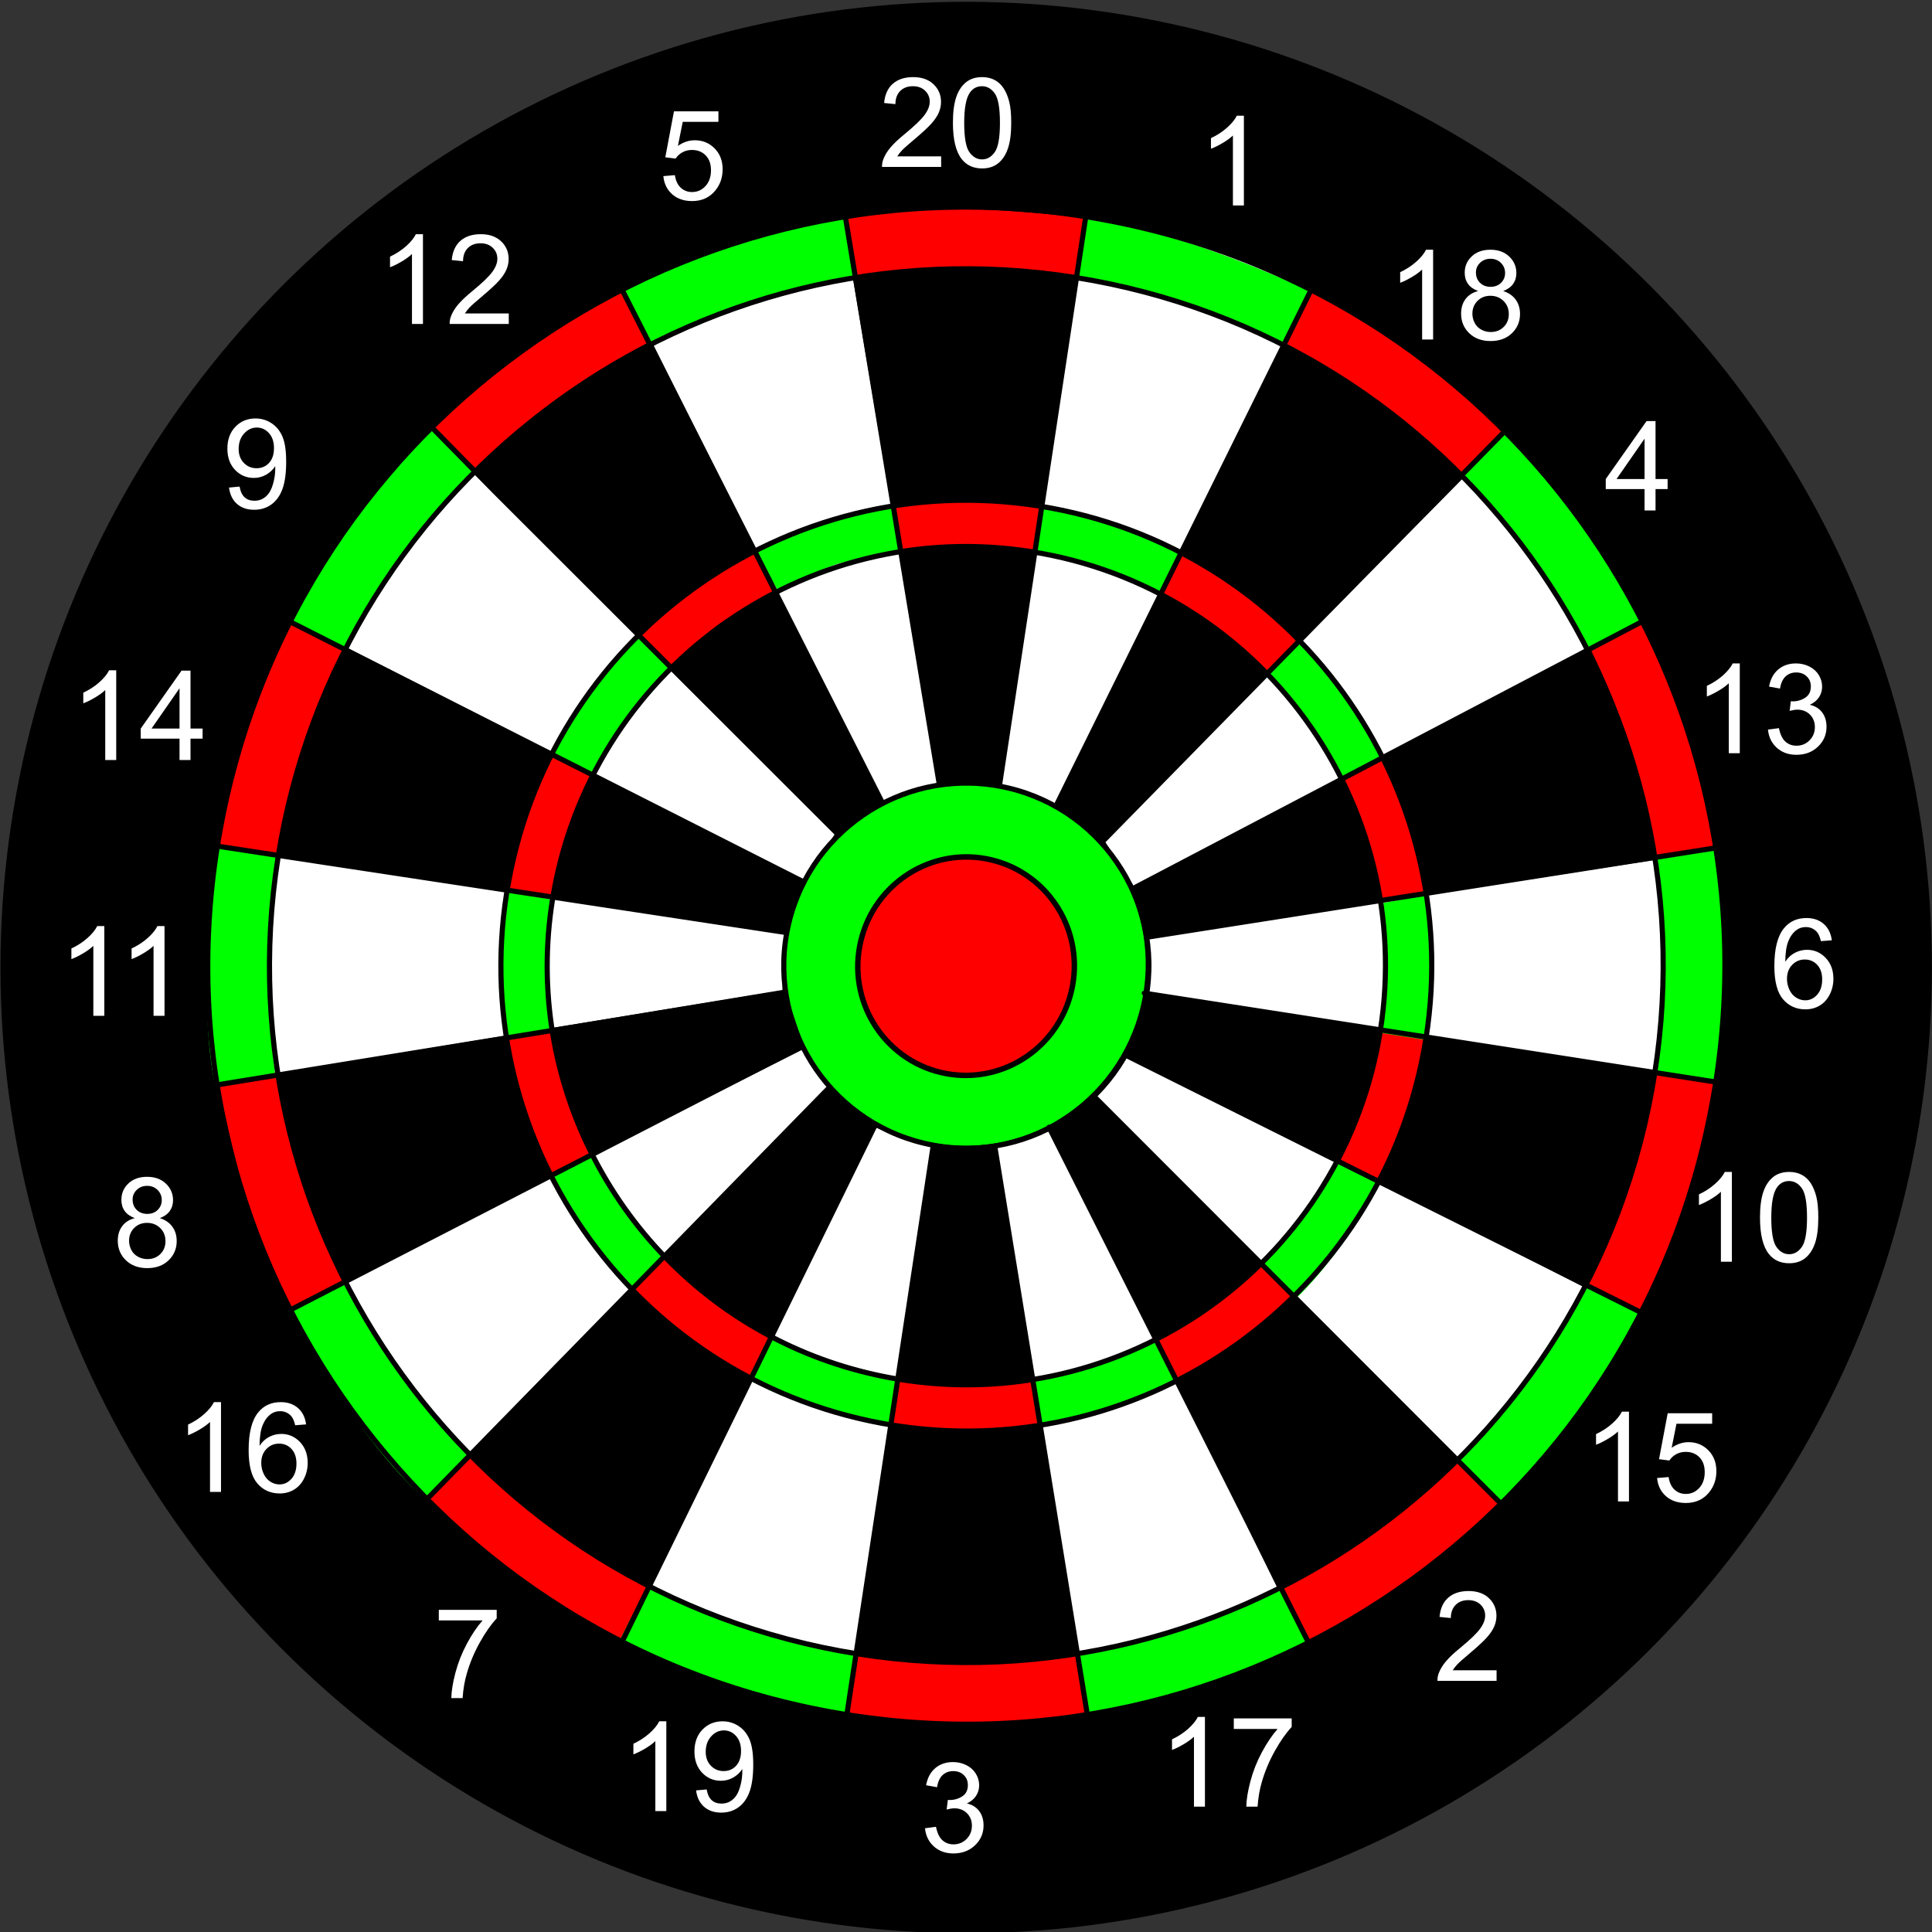<?xml version="1.0" encoding="UTF-8" standalone="no"?>
<!DOCTYPE svg PUBLIC "-//W3C//DTD SVG 1.1//EN" "http://www.w3.org/Graphics/SVG/1.1/DTD/svg11.dtd">
<svg width="100%" height="100%" viewBox="0 0 353 353" version="1.1" xmlns="http://www.w3.org/2000/svg" xmlns:xlink="http://www.w3.org/1999/xlink" xml:space="preserve" xmlns:serif="http://www.serif.com/" style="fill-rule:evenodd;clip-rule:evenodd;stroke-linecap:round;stroke-linejoin:round;stroke-miterlimit:1.5;">
    <rect x="0" y="0" width="353" height="353" fill="#333333" stroke="none"/>
    <g transform="matrix(0.984,0.181,-0.181,0.984,34.827,-28.987)">
        <circle cx="176.504" cy="176.644" r="176.356"/>
    </g>
    <g id="Numbers">
        <g transform="matrix(1.902,0,0,1.902,-119.781,-1.923)">
            <path d="M153.386,16.031L153.386,17.044L147.708,17.044C147.7,16.791 147.741,16.546 147.831,16.312C147.976,15.925 148.207,15.544 148.526,15.169C148.844,14.794 149.304,14.361 149.906,13.869C150.839,13.103 151.47,12.497 151.798,12.049C152.126,11.602 152.29,11.179 152.29,10.781C152.29,10.363 152.141,10.01 151.842,9.723C151.543,9.436 151.154,9.293 150.673,9.293C150.165,9.293 149.759,9.445 149.454,9.75C149.15,10.054 148.995,10.476 148.991,11.015L147.907,10.904C147.982,10.095 148.261,9.479 148.745,9.055C149.23,8.631 149.88,8.419 150.697,8.419C151.521,8.419 152.173,8.648 152.654,9.105C153.134,9.562 153.374,10.128 153.374,10.804C153.374,11.148 153.304,11.486 153.163,11.818C153.023,12.15 152.789,12.5 152.463,12.867C152.137,13.234 151.595,13.738 150.837,14.378C150.204,14.91 149.798,15.27 149.618,15.46C149.439,15.649 149.29,15.839 149.173,16.031L153.386,16.031Z" style="fill:white;fill-rule:nonzero;"/>
            <path d="M154.517,12.808C154.517,11.793 154.621,10.975 154.83,10.356C155.039,9.737 155.35,9.259 155.762,8.923C156.174,8.587 156.693,8.419 157.318,8.419C157.779,8.419 158.183,8.512 158.531,8.698C158.878,8.883 159.165,9.151 159.392,9.501C159.618,9.85 159.796,10.276 159.925,10.778C160.054,11.28 160.118,11.957 160.118,12.808C160.118,13.816 160.015,14.629 159.808,15.249C159.601,15.868 159.291,16.346 158.879,16.684C158.467,17.022 157.947,17.191 157.318,17.191C156.49,17.191 155.839,16.894 155.366,16.3C154.8,15.585 154.517,14.421 154.517,12.808ZM155.601,12.808C155.601,14.218 155.766,15.157 156.096,15.624C156.426,16.09 156.833,16.324 157.318,16.324C157.802,16.324 158.209,16.089 158.539,15.621C158.869,15.152 159.034,14.214 159.034,12.808C159.034,11.394 158.869,10.455 158.539,9.99C158.209,9.525 157.798,9.293 157.306,9.293C156.822,9.293 156.435,9.498 156.146,9.908C155.782,10.431 155.601,11.398 155.601,12.808Z" style="fill:white;fill-rule:nonzero;"/>
        </g>
        <g transform="matrix(1.902,5.55112e-17,-5.55112e-17,1.902,-167.008,298.49)">
            <path d="M151.816,17.044L150.761,17.044L150.761,10.324C150.507,10.566 150.174,10.808 149.762,11.05C149.35,11.293 148.98,11.474 148.652,11.595L148.652,10.576C149.241,10.298 149.757,9.962 150.198,9.568C150.64,9.173 150.952,8.791 151.136,8.419L151.816,8.419L151.816,17.044Z" style="fill:white;fill-rule:nonzero;"/>
            <path d="M154.675,15.058L155.689,14.964C155.775,15.441 155.939,15.787 156.181,16.002C156.423,16.216 156.734,16.324 157.113,16.324C157.437,16.324 157.721,16.25 157.965,16.101C158.209,15.953 158.409,15.754 158.566,15.506C158.722,15.258 158.853,14.923 158.958,14.502C159.064,14.08 159.116,13.65 159.116,13.212C159.116,13.166 159.115,13.095 159.111,13.002C158.9,13.337 158.612,13.61 158.246,13.819C157.881,14.028 157.486,14.132 157.06,14.132C156.349,14.132 155.747,13.875 155.255,13.359C154.763,12.843 154.517,12.164 154.517,11.32C154.517,10.449 154.774,9.748 155.287,9.216C155.801,8.685 156.445,8.419 157.218,8.419C157.777,8.419 158.287,8.57 158.75,8.871C159.213,9.171 159.565,9.6 159.805,10.157C160.045,10.713 160.165,11.519 160.165,12.574C160.165,13.671 160.046,14.545 159.808,15.196C159.57,15.846 159.215,16.341 158.744,16.681C158.274,17.021 157.722,17.191 157.089,17.191C156.417,17.191 155.868,17.004 155.443,16.631C155.017,16.258 154.761,15.734 154.675,15.058ZM158.993,11.267C158.993,10.662 158.832,10.181 158.51,9.826C158.188,9.47 157.8,9.293 157.347,9.293C156.878,9.293 156.47,9.484 156.122,9.867C155.775,10.25 155.601,10.746 155.601,11.355C155.601,11.902 155.766,12.346 156.096,12.688C156.426,13.03 156.833,13.201 157.318,13.201C157.806,13.201 158.207,13.03 158.522,12.688C158.836,12.346 158.993,11.873 158.993,11.267Z" style="fill:white;fill-rule:nonzero;"/>
        </g>
        <g transform="matrix(1.902,5.55112e-17,-5.55112e-17,1.902,-26.907,29.616)">
            <path d="M151.816,17.044L150.761,17.044L150.761,10.324C150.507,10.566 150.174,10.808 149.762,11.05C149.35,11.293 148.98,11.474 148.652,11.595L148.652,10.576C149.241,10.298 149.757,9.962 150.198,9.568C150.64,9.173 150.952,8.791 151.136,8.419L151.816,8.419L151.816,17.044Z" style="fill:white;fill-rule:nonzero;"/>
            <path d="M156.14,12.386C155.702,12.226 155.378,11.998 155.167,11.701C154.956,11.404 154.851,11.048 154.851,10.634C154.851,10.009 155.075,9.484 155.525,9.058C155.974,8.632 156.572,8.419 157.318,8.419C158.068,8.419 158.671,8.637 159.128,9.073C159.585,9.508 159.814,10.039 159.814,10.664C159.814,11.062 159.709,11.409 159.5,11.704C159.291,11.999 158.974,12.226 158.548,12.386C159.075,12.558 159.477,12.835 159.752,13.218C160.028,13.601 160.165,14.058 160.165,14.589C160.165,15.324 159.906,15.941 159.386,16.441C158.866,16.941 158.183,17.191 157.335,17.191C156.488,17.191 155.804,16.94 155.284,16.438C154.765,15.936 154.505,15.31 154.505,14.56C154.505,14.002 154.647,13.534 154.93,13.157C155.213,12.78 155.616,12.523 156.14,12.386ZM155.929,10.599C155.929,11.005 156.06,11.337 156.322,11.595C156.583,11.853 156.923,11.982 157.341,11.982C157.747,11.982 158.08,11.854 158.34,11.598C158.6,11.342 158.73,11.029 158.73,10.658C158.73,10.271 158.596,9.946 158.328,9.682C158.061,9.418 157.728,9.287 157.329,9.287C156.927,9.287 156.593,9.416 156.327,9.673C156.062,9.931 155.929,10.24 155.929,10.599ZM155.589,14.566C155.589,14.867 155.66,15.158 155.803,15.439C155.946,15.72 156.157,15.938 156.439,16.092C156.72,16.247 157.023,16.324 157.347,16.324C157.851,16.324 158.267,16.162 158.595,15.837C158.923,15.513 159.087,15.101 159.087,14.601C159.087,14.093 158.918,13.673 158.58,13.341C158.242,13.009 157.82,12.843 157.312,12.843C156.816,12.843 156.405,13.007 156.078,13.335C155.752,13.664 155.589,14.074 155.589,14.566Z" style="fill:white;fill-rule:nonzero;"/>
        </g>
        <g transform="matrix(1.902,0,0,1.902,-68.596,297.683)">
            <path d="M151.816,17.044L150.761,17.044L150.761,10.324C150.507,10.566 150.174,10.808 149.762,11.05C149.35,11.293 148.98,11.474 148.652,11.595L148.652,10.576C149.241,10.298 149.757,9.962 150.198,9.568C150.64,9.173 150.952,8.791 151.136,8.419L151.816,8.419L151.816,17.044Z" style="fill:white;fill-rule:nonzero;"/>
            <path d="M154.587,9.58L154.587,8.566L160.148,8.566L160.148,9.386C159.601,9.968 159.059,10.742 158.522,11.707C157.985,12.671 157.57,13.664 157.277,14.683C157.066,15.402 156.931,16.189 156.872,17.044L155.788,17.044C155.8,16.369 155.933,15.552 156.187,14.595C156.441,13.638 156.805,12.715 157.28,11.827C157.754,10.938 158.259,10.189 158.794,9.58L154.587,9.58Z" style="fill:white;fill-rule:nonzero;"/>
        </g>
        <g transform="matrix(1.902,5.55112e-17,-5.55112e-17,1.902,-248.374,240.174)">
            <path d="M151.816,17.044L150.761,17.044L150.761,10.324C150.507,10.566 150.174,10.808 149.762,11.05C149.35,11.293 148.98,11.474 148.652,11.595L148.652,10.576C149.241,10.298 149.757,9.962 150.198,9.568C150.64,9.173 150.952,8.791 151.136,8.419L151.816,8.419L151.816,17.044Z" style="fill:white;fill-rule:nonzero;"/>
            <path d="M159.99,10.558L158.941,10.64C158.847,10.226 158.714,9.925 158.542,9.738C158.257,9.437 157.906,9.287 157.488,9.287C157.152,9.287 156.857,9.38 156.603,9.568C156.271,9.81 156.009,10.164 155.818,10.628C155.626,11.093 155.527,11.755 155.519,12.615C155.773,12.228 156.083,11.941 156.45,11.753C156.818,11.566 157.202,11.472 157.605,11.472C158.308,11.472 158.907,11.731 159.401,12.249C159.895,12.766 160.142,13.435 160.142,14.255C160.142,14.794 160.026,15.295 159.793,15.758C159.561,16.221 159.241,16.576 158.835,16.822C158.429,17.068 157.968,17.191 157.452,17.191C156.573,17.191 155.857,16.868 155.302,16.221C154.747,15.575 154.47,14.509 154.47,13.025C154.47,11.365 154.777,10.158 155.39,9.404C155.925,8.748 156.646,8.419 157.552,8.419C158.228,8.419 158.782,8.609 159.213,8.988C159.645,9.367 159.904,9.89 159.99,10.558ZM155.683,14.261C155.683,14.625 155.76,14.972 155.914,15.304C156.069,15.636 156.284,15.889 156.562,16.063C156.839,16.237 157.13,16.324 157.435,16.324C157.88,16.324 158.263,16.144 158.583,15.785C158.904,15.425 159.064,14.937 159.064,14.32C159.064,13.726 158.906,13.258 158.589,12.917C158.273,12.575 157.874,12.404 157.394,12.404C156.917,12.404 156.513,12.575 156.181,12.917C155.849,13.258 155.683,13.707 155.683,14.261Z" style="fill:white;fill-rule:nonzero;"/>
        </g>
        <g transform="matrix(1.902,5.55112e-17,-5.55112e-17,1.902,8.879,241.915)">
            <path d="M151.816,17.044L150.761,17.044L150.761,10.324C150.507,10.566 150.174,10.808 149.762,11.05C149.35,11.293 148.98,11.474 148.652,11.595L148.652,10.576C149.241,10.298 149.757,9.962 150.198,9.568C150.64,9.173 150.952,8.791 151.136,8.419L151.816,8.419L151.816,17.044Z" style="fill:white;fill-rule:nonzero;"/>
            <path d="M154.517,14.794L155.624,14.701C155.706,15.24 155.897,15.645 156.196,15.917C156.494,16.188 156.855,16.324 157.277,16.324C157.784,16.324 158.214,16.132 158.566,15.75C158.917,15.367 159.093,14.859 159.093,14.226C159.093,13.625 158.924,13.15 158.586,12.802C158.248,12.455 157.806,12.281 157.259,12.281C156.919,12.281 156.613,12.358 156.339,12.512C156.066,12.667 155.851,12.867 155.695,13.113L154.704,12.984L155.536,8.572L159.808,8.572L159.808,9.58L156.38,9.58L155.917,11.888C156.433,11.529 156.974,11.349 157.54,11.349C158.29,11.349 158.923,11.609 159.439,12.128C159.954,12.648 160.212,13.316 160.212,14.132C160.212,14.91 159.986,15.582 159.532,16.148C158.982,16.843 158.23,17.191 157.277,17.191C156.495,17.191 155.858,16.972 155.364,16.535C154.869,16.097 154.587,15.517 154.517,14.794Z" style="fill:white;fill-rule:nonzero;"/>
        </g>
        <g transform="matrix(1.902,0,0,1.902,-267.519,106.45)">
            <path d="M151.816,17.044L150.761,17.044L150.761,10.324C150.507,10.566 150.174,10.808 149.762,11.05C149.35,11.293 148.98,11.474 148.652,11.595L148.652,10.576C149.241,10.298 149.757,9.962 150.198,9.568C150.64,9.173 150.952,8.791 151.136,8.419L151.816,8.419L151.816,17.044Z" style="fill:white;fill-rule:nonzero;"/>
            <path d="M157.898,17.044L157.898,14.988L154.171,14.988L154.171,14.021L158.091,8.455L158.952,8.455L158.952,14.021L160.113,14.021L160.113,14.988L158.952,14.988L158.952,17.044L157.898,17.044ZM157.898,14.021L157.898,10.148L155.208,14.021L157.898,14.021Z" style="fill:white;fill-rule:nonzero;"/>
        </g>
        <g transform="matrix(1.902,5.55112e-17,-5.55112e-17,1.902,29.126,105.203)">
            <path d="M151.816,17.044L150.761,17.044L150.761,10.324C150.507,10.566 150.174,10.808 149.762,11.05C149.35,11.293 148.98,11.474 148.652,11.595L148.652,10.576C149.241,10.298 149.757,9.962 150.198,9.568C150.64,9.173 150.952,8.791 151.136,8.419L151.816,8.419L151.816,17.044Z" style="fill:white;fill-rule:nonzero;"/>
            <path d="M154.523,14.777L155.577,14.636C155.698,15.234 155.905,15.665 156.196,15.928C156.487,16.192 156.841,16.324 157.259,16.324C157.755,16.324 158.174,16.152 158.516,15.808C158.858,15.464 159.029,15.039 159.029,14.531C159.029,14.046 158.87,13.647 158.554,13.333C158.238,13.018 157.835,12.861 157.347,12.861C157.148,12.861 156.9,12.9 156.603,12.978L156.72,12.052C156.79,12.06 156.847,12.064 156.89,12.064C157.339,12.064 157.743,11.947 158.103,11.712C158.462,11.478 158.642,11.117 158.642,10.628C158.642,10.242 158.511,9.921 158.249,9.668C157.988,9.414 157.65,9.287 157.236,9.287C156.825,9.287 156.484,9.416 156.21,9.673C155.937,9.931 155.761,10.318 155.683,10.834L154.628,10.646C154.757,9.939 155.05,9.391 155.507,9.002C155.964,8.614 156.532,8.419 157.212,8.419C157.681,8.419 158.113,8.52 158.507,8.721C158.902,8.922 159.203,9.197 159.412,9.544C159.621,9.892 159.726,10.261 159.726,10.652C159.726,11.023 159.626,11.361 159.427,11.666C159.228,11.97 158.933,12.212 158.542,12.392C159.05,12.509 159.445,12.752 159.726,13.122C160.007,13.491 160.148,13.953 160.148,14.507C160.148,15.257 159.874,15.893 159.327,16.415C158.781,16.936 158.089,17.197 157.253,17.197C156.499,17.197 155.873,16.972 155.375,16.523C154.877,16.074 154.593,15.492 154.523,14.777Z" style="fill:white;fill-rule:nonzero;"/>
        </g>
        <g transform="matrix(1.902,-5.55112e-17,5.55112e-17,1.902,-211.475,26.776)">
            <path d="M151.816,17.044L150.761,17.044L150.761,10.324C150.507,10.566 150.174,10.808 149.762,11.05C149.35,11.293 148.98,11.474 148.652,11.595L148.652,10.576C149.241,10.298 149.757,9.962 150.198,9.568C150.64,9.173 150.952,8.791 151.136,8.419L151.816,8.419L151.816,17.044Z" style="fill:white;fill-rule:nonzero;"/>
            <path d="M160.06,16.031L160.06,17.044L154.382,17.044C154.374,16.791 154.415,16.546 154.505,16.312C154.65,15.925 154.881,15.544 155.199,15.169C155.518,14.794 155.978,14.361 156.579,13.869C157.513,13.103 158.144,12.497 158.472,12.049C158.8,11.602 158.964,11.179 158.964,10.781C158.964,10.363 158.815,10.01 158.516,9.723C158.217,9.436 157.827,9.293 157.347,9.293C156.839,9.293 156.433,9.445 156.128,9.75C155.823,10.054 155.669,10.476 155.665,11.015L154.581,10.904C154.656,10.095 154.935,9.479 155.419,9.055C155.904,8.631 156.554,8.419 157.37,8.419C158.195,8.419 158.847,8.648 159.327,9.105C159.808,9.562 160.048,10.128 160.048,10.804C160.048,11.148 159.978,11.486 159.837,11.818C159.697,12.15 159.463,12.5 159.137,12.867C158.811,13.234 158.269,13.738 157.511,14.378C156.878,14.91 156.472,15.27 156.292,15.46C156.113,15.649 155.964,15.839 155.847,16.031L160.06,16.031Z" style="fill:white;fill-rule:nonzero;"/>
        </g>
        <g transform="matrix(1.902,5.55112e-17,-5.55112e-17,1.902,-269.693,153.187)">
            <path d="M151.816,17.044L150.761,17.044L150.761,10.324C150.507,10.566 150.174,10.808 149.762,11.05C149.35,11.293 148.98,11.474 148.652,11.595L148.652,10.576C149.241,10.298 149.757,9.962 150.198,9.568C150.64,9.173 150.952,8.791 151.136,8.419L151.816,8.419L151.816,17.044Z" style="fill:white;fill-rule:nonzero;"/>
            <path d="M157.599,17.044L156.544,17.044L156.544,10.324C156.29,10.566 155.957,10.808 155.545,11.05C155.133,11.293 154.763,11.474 154.435,11.595L154.435,10.576C155.025,10.298 155.54,9.962 155.982,9.568C156.423,9.173 156.736,8.791 156.919,8.419L157.599,8.419L157.599,17.044Z" style="fill:white;fill-rule:nonzero;"/>
        </g>
        <g transform="matrix(1.902,5.55112e-17,-5.55112e-17,1.902,27.682,198.113)">
            <path d="M151.816,17.044L150.761,17.044L150.761,10.324C150.507,10.566 150.174,10.808 149.762,11.05C149.35,11.293 148.98,11.474 148.652,11.595L148.652,10.576C149.241,10.298 149.757,9.962 150.198,9.568C150.64,9.173 150.952,8.791 151.136,8.419L151.816,8.419L151.816,17.044Z" style="fill:white;fill-rule:nonzero;"/>
            <path d="M154.517,12.808C154.517,11.793 154.621,10.975 154.83,10.356C155.039,9.737 155.35,9.259 155.762,8.923C156.174,8.587 156.693,8.419 157.318,8.419C157.779,8.419 158.183,8.512 158.531,8.698C158.878,8.883 159.165,9.151 159.392,9.501C159.618,9.85 159.796,10.276 159.925,10.778C160.054,11.28 160.118,11.957 160.118,12.808C160.118,13.816 160.015,14.629 159.808,15.249C159.601,15.868 159.291,16.346 158.879,16.684C158.467,17.022 157.947,17.191 157.318,17.191C156.49,17.191 155.839,16.894 155.366,16.3C154.8,15.585 154.517,14.421 154.517,12.808ZM155.601,12.808C155.601,14.218 155.766,15.157 156.096,15.624C156.426,16.09 156.833,16.324 157.318,16.324C157.802,16.324 158.209,16.089 158.539,15.621C158.869,15.152 159.034,14.214 159.034,12.808C159.034,11.394 158.869,10.455 158.539,9.99C158.209,9.525 157.798,9.293 157.306,9.293C156.822,9.293 156.435,9.498 156.146,9.908C155.782,10.431 155.601,11.398 155.601,12.808Z" style="fill:white;fill-rule:nonzero;"/>
        </g>
        <g transform="matrix(1.902,5.55112e-17,-5.55112e-17,1.902,-239.653,60.444)">
            <path d="M148.001,15.058L149.015,14.964C149.101,15.441 149.265,15.787 149.507,16.002C149.749,16.216 150.06,16.324 150.439,16.324C150.763,16.324 151.047,16.25 151.291,16.101C151.535,15.953 151.736,15.754 151.892,15.506C152.048,15.258 152.179,14.923 152.284,14.502C152.39,14.08 152.443,13.65 152.443,13.212C152.443,13.166 152.441,13.095 152.437,13.002C152.226,13.337 151.938,13.61 151.573,13.819C151.207,14.028 150.812,14.132 150.386,14.132C149.675,14.132 149.073,13.875 148.581,13.359C148.089,12.843 147.843,12.164 147.843,11.32C147.843,10.449 148.1,9.748 148.614,9.216C149.127,8.685 149.771,8.419 150.544,8.419C151.103,8.419 151.614,8.57 152.076,8.871C152.539,9.171 152.891,9.6 153.131,10.157C153.371,10.713 153.491,11.519 153.491,12.574C153.491,13.671 153.372,14.545 153.134,15.196C152.896,15.846 152.541,16.341 152.071,16.681C151.6,17.021 151.048,17.191 150.415,17.191C149.743,17.191 149.195,17.004 148.769,16.631C148.343,16.258 148.087,15.734 148.001,15.058ZM152.32,11.267C152.32,10.662 152.158,10.181 151.836,9.826C151.514,9.47 151.126,9.293 150.673,9.293C150.204,9.293 149.796,9.484 149.448,9.867C149.101,10.25 148.927,10.746 148.927,11.355C148.927,11.902 149.092,12.346 149.422,12.688C149.752,13.03 150.159,13.201 150.644,13.201C151.132,13.201 151.533,13.03 151.848,12.688C152.162,12.346 152.32,11.873 152.32,11.267Z" style="fill:white;fill-rule:nonzero;"/>
        </g>
        <g transform="matrix(1.902,5.55112e-17,-5.55112e-17,1.902,-259.655,199.005)">
            <path d="M149.466,12.386C149.029,12.226 148.704,11.998 148.493,11.701C148.282,11.404 148.177,11.048 148.177,10.634C148.177,10.009 148.402,9.484 148.851,9.058C149.3,8.632 149.898,8.419 150.644,8.419C151.394,8.419 151.997,8.637 152.454,9.073C152.911,9.508 153.14,10.039 153.14,10.664C153.14,11.062 153.035,11.409 152.826,11.704C152.617,11.999 152.3,12.226 151.874,12.386C152.402,12.558 152.803,12.835 153.078,13.218C153.354,13.601 153.491,14.058 153.491,14.589C153.491,15.324 153.232,15.941 152.712,16.441C152.193,16.941 151.509,17.191 150.661,17.191C149.814,17.191 149.13,16.94 148.611,16.438C148.091,15.936 147.831,15.31 147.831,14.56C147.831,14.002 147.973,13.534 148.256,13.157C148.539,12.78 148.943,12.523 149.466,12.386ZM149.255,10.599C149.255,11.005 149.386,11.337 149.648,11.595C149.909,11.853 150.249,11.982 150.667,11.982C151.073,11.982 151.407,11.854 151.666,11.598C151.926,11.342 152.056,11.029 152.056,10.658C152.056,10.271 151.922,9.946 151.655,9.682C151.387,9.418 151.054,9.287 150.656,9.287C150.253,9.287 149.919,9.416 149.654,9.673C149.388,9.931 149.255,10.24 149.255,10.599ZM148.915,14.566C148.915,14.867 148.987,15.158 149.129,15.439C149.272,15.72 149.484,15.938 149.765,16.092C150.046,16.247 150.349,16.324 150.673,16.324C151.177,16.324 151.593,16.162 151.921,15.837C152.249,15.513 152.413,15.101 152.413,14.601C152.413,14.093 152.244,13.673 151.907,13.341C151.569,13.009 151.146,12.843 150.638,12.843C150.142,12.843 149.731,13.007 149.405,13.335C149.078,13.664 148.915,14.074 148.915,14.566Z" style="fill:white;fill-rule:nonzero;"/>
        </g>
        <g transform="matrix(1.902,5.55112e-17,-5.55112e-17,1.902,-201.155,277.844)">
            <path d="M147.913,9.58L147.913,8.566L153.474,8.566L153.474,9.386C152.927,9.968 152.385,10.742 151.848,11.707C151.311,12.671 150.896,13.664 150.603,14.683C150.392,15.402 150.257,16.189 150.198,17.044L149.115,17.044C149.126,16.369 149.259,15.552 149.513,14.595C149.767,13.638 150.131,12.715 150.606,11.827C151.08,10.938 151.585,10.189 152.12,9.58L147.913,9.58Z" style="fill:white;fill-rule:nonzero;"/>
        </g>
        <g transform="matrix(1.902,5.55112e-17,-5.55112e-17,1.902,43.089,151.722)">
            <path d="M153.316,10.558L152.267,10.64C152.173,10.226 152.04,9.925 151.868,9.738C151.583,9.437 151.232,9.287 150.814,9.287C150.478,9.287 150.183,9.38 149.929,9.568C149.597,9.81 149.335,10.164 149.144,10.628C148.952,11.093 148.853,11.755 148.845,12.615C149.099,12.228 149.409,11.941 149.777,11.753C150.144,11.566 150.529,11.472 150.931,11.472C151.634,11.472 152.233,11.731 152.727,12.249C153.221,12.766 153.468,13.435 153.468,14.255C153.468,14.794 153.352,15.295 153.119,15.758C152.887,16.221 152.568,16.576 152.161,16.822C151.755,17.068 151.294,17.191 150.779,17.191C149.9,17.191 149.183,16.868 148.628,16.221C148.073,15.575 147.796,14.509 147.796,13.025C147.796,11.365 148.103,10.158 148.716,9.404C149.251,8.748 149.972,8.419 150.878,8.419C151.554,8.419 152.108,8.609 152.539,8.988C152.971,9.367 153.23,9.89 153.316,10.558ZM149.009,14.261C149.009,14.625 149.086,14.972 149.24,15.304C149.395,15.636 149.611,15.889 149.888,16.063C150.165,16.237 150.456,16.324 150.761,16.324C151.206,16.324 151.589,16.144 151.909,15.785C152.23,15.425 152.39,14.937 152.39,14.32C152.39,13.726 152.232,13.258 151.915,12.917C151.599,12.575 151.2,12.404 150.72,12.404C150.243,12.404 149.839,12.575 149.507,12.917C149.175,13.258 149.009,13.707 149.009,14.261Z" style="fill:white;fill-rule:nonzero;"/>
        </g>
        <g transform="matrix(1.902,5.55112e-17,-5.55112e-17,1.902,-159.996,4.041)">
            <path d="M147.843,14.794L148.95,14.701C149.032,15.24 149.223,15.645 149.522,15.917C149.821,16.188 150.181,16.324 150.603,16.324C151.111,16.324 151.54,16.132 151.892,15.75C152.243,15.367 152.419,14.859 152.419,14.226C152.419,13.625 152.25,13.15 151.912,12.802C151.574,12.455 151.132,12.281 150.585,12.281C150.245,12.281 149.939,12.358 149.665,12.512C149.392,12.667 149.177,12.867 149.021,13.113L148.031,12.984L148.863,8.572L153.134,8.572L153.134,9.58L149.706,9.58L149.243,11.888C149.759,11.529 150.3,11.349 150.866,11.349C151.616,11.349 152.249,11.609 152.765,12.128C153.281,12.648 153.538,13.316 153.538,14.132C153.538,14.91 153.312,15.582 152.859,16.148C152.308,16.843 151.556,17.191 150.603,17.191C149.822,17.191 149.184,16.972 148.69,16.535C148.196,16.097 147.913,15.517 147.843,14.794Z" style="fill:white;fill-rule:nonzero;"/>
        </g>
        <g transform="matrix(1.902,0,0,1.902,12.852,60.853)">
            <path d="M151.224,17.044L151.224,14.988L147.497,14.988L147.497,14.021L151.417,8.455L152.279,8.455L152.279,14.021L153.439,14.021L153.439,14.988L152.279,14.988L152.279,17.044L151.224,17.044ZM151.224,14.021L151.224,10.148L148.534,14.021L151.224,14.021Z" style="fill:white;fill-rule:nonzero;"/>
        </g>
        <g transform="matrix(1.902,5.55112e-17,-5.55112e-17,1.902,-112.2,305.939)">
            <path d="M147.849,14.777L148.904,14.636C149.025,15.234 149.231,15.665 149.522,15.928C149.813,16.192 150.167,16.324 150.585,16.324C151.081,16.324 151.5,16.152 151.842,15.808C152.184,15.464 152.355,15.039 152.355,14.531C152.355,14.046 152.197,13.647 151.88,13.333C151.564,13.018 151.161,12.861 150.673,12.861C150.474,12.861 150.226,12.9 149.929,12.978L150.046,12.052C150.116,12.06 150.173,12.064 150.216,12.064C150.665,12.064 151.07,11.947 151.429,11.712C151.788,11.478 151.968,11.117 151.968,10.628C151.968,10.242 151.837,9.921 151.575,9.668C151.314,9.414 150.976,9.287 150.562,9.287C150.152,9.287 149.81,9.416 149.536,9.673C149.263,9.931 149.087,10.318 149.009,10.834L147.954,10.646C148.083,9.939 148.376,9.391 148.833,9.002C149.29,8.614 149.859,8.419 150.538,8.419C151.007,8.419 151.439,8.52 151.833,8.721C152.228,8.922 152.53,9.197 152.739,9.544C152.948,9.892 153.052,10.261 153.052,10.652C153.052,11.023 152.952,11.361 152.753,11.666C152.554,11.97 152.259,12.212 151.868,12.392C152.376,12.509 152.771,12.752 153.052,13.122C153.333,13.491 153.474,13.953 153.474,14.507C153.474,15.257 153.2,15.893 152.654,16.415C152.107,16.936 151.415,17.197 150.579,17.197C149.825,17.197 149.199,16.972 148.701,16.523C148.203,16.074 147.919,15.492 147.849,14.777Z" style="fill:white;fill-rule:nonzero;"/>
        </g>
        <g transform="matrix(1.902,5.55112e-17,-5.55112e-17,1.902,-18.298,274.688)">
            <path d="M153.386,16.031L153.386,17.044L147.708,17.044C147.7,16.791 147.741,16.546 147.831,16.312C147.976,15.925 148.207,15.544 148.526,15.169C148.844,14.794 149.304,14.361 149.906,13.869C150.839,13.103 151.47,12.497 151.798,12.049C152.126,11.602 152.29,11.179 152.29,10.781C152.29,10.363 152.141,10.01 151.842,9.723C151.543,9.436 151.154,9.293 150.673,9.293C150.165,9.293 149.759,9.445 149.454,9.75C149.15,10.054 148.995,10.476 148.991,11.015L147.907,10.904C147.982,10.095 148.261,9.479 148.745,9.055C149.23,8.631 149.88,8.419 150.697,8.419C151.521,8.419 152.173,8.648 152.654,9.105C153.134,9.562 153.374,10.128 153.374,10.804C153.374,11.148 153.304,11.486 153.163,11.818C153.023,12.15 152.789,12.5 152.463,12.867C152.137,13.234 151.595,13.738 150.837,14.378C150.204,14.91 149.798,15.27 149.618,15.46C149.439,15.649 149.29,15.839 149.173,16.031L153.386,16.031Z" style="fill:white;fill-rule:nonzero;"/>
        </g>
        <g transform="matrix(1.902,5.55112e-17,-5.55112e-17,1.902,-61.479,5.127)">
            <path d="M151.816,17.044L150.761,17.044L150.761,10.324C150.507,10.566 150.174,10.808 149.762,11.05C149.35,11.293 148.98,11.474 148.652,11.595L148.652,10.576C149.241,10.298 149.757,9.962 150.198,9.568C150.64,9.173 150.952,8.791 151.136,8.419L151.816,8.419L151.816,17.044Z" style="fill:white;fill-rule:nonzero;"/>
        </g>
    </g>
    <g id="Board" transform="matrix(0.924,0.17,-0.17,0.924,43.479,-16.654)">
        <g transform="matrix(0.972,0,0,0.936,3.989,10.722)">
            <g id="_25" serif:id="25">
                <ellipse id="OuterBull" cx="177.307" cy="176.91" rx="36.016" ry="37.685" style="fill:rgb(0,255,0);"/>
            </g>
        </g>
        <g transform="matrix(0.428,-2.77316e-17,2.79828e-17,0.432,100.763,101.825)">
            <g id="_50" serif:id="50">
                <circle id="InnerBull" cx="176.889" cy="173.102" r="49.185" style="fill:rgb(255,0,0);stroke:black;stroke-width:2.47px;"/>
            </g>
        </g>
        <g id="White-Lines" serif:id="White Lines" transform="matrix(1,0,0,1,0.054,-0.129)">
            <g id="_19" serif:id="19" transform="matrix(-0.79,-0.612,0.612,-0.79,207.978,424.556)">
                <path d="M123.358,39.422C109.76,45 95.43,53.136 83.762,61.931L154.654,148.507L165.213,142.615L123.358,39.422Z" style="fill:white;"/>
            </g>
            <g id="_17" serif:id="17" transform="matrix(-1,-0.009,0.009,-1,351.996,354.523)">
                <path d="M127.035,37.725C113.436,43.303 99.029,50.347 87.361,59.143L154.538,148.06L164.726,142.992L127.035,37.725Z" style="fill:white;"/>
            </g>
            <g id="_16" serif:id="16" transform="matrix(-0.266,-0.964,0.964,-0.266,53.434,394.1)">
                <path d="M121.691,39.788C108.093,45.366 94.839,54.113 83.171,62.909L155.85,148.031L163.722,142.846L121.691,39.788Z" style="fill:white;"/>
            </g>
            <g id="_15" serif:id="15" transform="matrix(-0.825,0.565,-0.565,-0.825,422.709,219.729)">
                <path d="M126.376,36.538C112.778,42.116 98.936,51.019 87.268,59.815L157.004,146.071L166.52,140.91L126.376,36.538Z" style="fill:white;"/>
            </g>
            <g id="_11" serif:id="11" transform="matrix(0.33,-0.944,0.944,0.33,-48.626,284.765)">
                <path d="M124.66,38.555C111.062,44.133 95.8,52.543 84.132,61.338L154.538,148.06L164.726,142.992L124.66,38.555Z" style="fill:white;"/>
            </g>
            <g id="_9" serif:id="9" transform="matrix(0.809,-0.588,0.588,0.809,-70.585,137.023)">
                <path d="M127.725,39.054C114.127,44.632 99.117,51.336 87.449,60.132L155.361,148.859L164.726,142.992L127.725,39.054Z" style="fill:white;"/>
            </g>
            <g id="_6" serif:id="6" transform="matrix(-0.314,0.95,-0.95,-0.314,399.559,62.528)">
                <path d="M128.256,37.321C114.658,42.899 100.267,50.855 88.599,59.651L156.642,147.704L166.954,142.087L128.256,37.321Z" style="fill:white;"/>
            </g>
            <path id="_5" serif:id="5" d="M127.035,37.725C113.436,43.303 99.029,50.347 87.361,59.143L154.538,148.06L164.726,142.992L127.035,37.725Z" style="fill:white;"/>
            <g id="_4" serif:id="4" transform="matrix(0.321,0.947,-0.947,0.321,289.144,-45.923)">
                <path d="M127.238,38.399C113.64,43.977 99.029,50.347 87.361,59.143L154.538,148.06L163.954,143.766L127.238,38.399Z" style="fill:white;"/>
            </g>
            <g id="_1" serif:id="1" transform="matrix(0.823,0.568,-0.568,0.823,133.943,-68.929)">
                <path d="M128.836,37.36C115.238,42.938 99.823,49.799 88.155,58.594L154.17,148.314L164.939,143.725L128.836,37.36Z" style="fill:white;"/>
            </g>
        </g>
        <g id="Black-Lines" serif:id="Black Lines">
            <g id="_20" serif:id="20" transform="matrix(0.959,0.283,-0.283,0.959,61.353,-43.388)">
                <path d="M127.13,38.032C113.532,43.61 97.042,50.43 85.374,59.225L151.688,149.067L162.458,143.996L127.13,38.032Z"/>
            </g>
            <g id="_18" serif:id="18" transform="matrix(0.602,0.799,-0.799,0.602,213.895,-68.58)">
                <path d="M126.779,37.262C112.043,42.532 96.427,49.92 85.85,59.011L153.171,147.433L163.778,142.883L126.779,37.262Z"/>
            </g>
            <g id="_14" serif:id="14" transform="matrix(0.595,-0.804,0.804,0.595,-67.935,211.531)">
                <path d="M123.116,37.025C109.517,42.603 94.751,50.513 83.083,59.309L152.317,147.306C155.131,145.118 158.301,143.413 161.758,142.095L123.116,37.025Z"/>
            </g>
            <g id="_13" serif:id="13" transform="matrix(-0.003,1,-1,-0.003,352.198,1.603)">
                <path d="M126.547,35.957C112.949,41.536 97.419,49.548 85.751,58.343L154.532,146.13L163.757,141.548L126.547,35.957Z"/>
            </g>
            <g id="_12" serif:id="12" transform="matrix(0.939,-0.344,0.344,0.939,-48.864,65.289)">
                <path d="M129.636,40.905C116.455,46.091 100.473,52.049 88.523,61.11L153.478,152.638L162.652,147.713L129.636,40.905Z"/>
            </g>
            <g id="_10" serif:id="10" transform="matrix(-0.603,0.798,-0.798,-0.603,423.748,142.445)">
                <path d="M125.107,38.375C111.463,43.169 95.905,51.914 84.282,61.469L153.609,149.165L164.726,142.992L125.107,38.375Z"/>
            </g>
            <g id="_8" serif:id="8" transform="matrix(0.015,-1,1,0.015,-0.369,353.539)">
                <path d="M128.457,36.095C114.859,41.673 100.303,49.524 88.635,58.319L157.696,146.488L167.746,140.695L128.457,36.095Z"/>
            </g>
            <g id="_7" serif:id="7" transform="matrix(-0.556,-0.831,0.831,-0.556,127.513,421.107)">
                <path d="M122.35,39.235C108.752,44.814 93.806,54.399 82.139,63.195L154.538,148.06L164.726,142.992L122.35,39.235Z"/>
            </g>
            <g id="_3" serif:id="3" transform="matrix(-0.923,-0.384,0.384,-0.923,275.355,406.931)">
                <path d="M119.973,39.588C106.375,45.166 92.544,56.528 80.876,65.323L155.737,148.432L166.037,141.75L119.973,39.588Z"/>
            </g>
            <g id="_2" serif:id="2" transform="matrix(-0.975,0.223,-0.223,-0.975,392.381,304.328)">
                <path d="M121.396,38.579C107.331,43.664 93.609,54.222 82.537,63.647L158.173,146.087L166.764,140.325L121.396,38.579Z"/>
            </g>
        </g>
        <g id="RedMultipliers">
            <g id="RedDoubles">
                <g id="D_20" transform="matrix(0.959,0.283,-0.283,0.959,61.353,-43.388)">
                    <path d="M127.732,38.089C114.151,43.168 97.52,49.963 85.836,59.206L92.811,68.404C105.033,59.954 117.007,53.971 131.359,49.576L127.732,38.089Z" style="fill:rgb(255,0,0);"/>
                </g>
                <g id="D_18" transform="matrix(0.616,0.788,-0.788,0.616,212.251,-68.748)">
                    <path d="M127.732,38.089C114.151,43.168 97.52,49.963 85.836,59.206L92.811,68.404C105.033,59.954 117.007,53.971 131.359,49.576L127.732,38.089Z" style="fill:rgb(255,0,0);"/>
                </g>
                <g id="D_14" transform="matrix(0.54,-0.846,0.839,0.536,-66.222,222.165)">
                    <path d="M127.732,38.089C114.151,43.168 97.985,49.3 86.302,58.543L93.266,68.19C105.487,59.74 117.007,53.971 131.359,49.576L127.732,38.089Z" style="fill:rgb(255,0,0);"/>
                </g>
                <g id="D_13" transform="matrix(0.031,1,-1,0.031,350.183,-1.053)">
                    <path d="M127.732,38.089C114.151,43.168 97.52,49.963 85.836,59.206L92.811,68.404C105.033,59.954 117.007,53.971 131.359,49.576L127.732,38.089Z" style="fill:rgb(255,0,0);"/>
                </g>
                <g id="D_12" transform="matrix(0.938,-0.357,0.354,0.931,-46.824,69.087)">
                    <path d="M128.083,38.585C114.502,43.664 98.508,49.063 86.825,58.306L93.266,68.19C105.487,59.74 117.007,53.971 131.359,49.576L128.083,38.585Z" style="fill:rgb(255,0,0);"/>
                </g>
                <g id="D_10" transform="matrix(-0.556,0.831,-0.831,-0.556,420.672,133.969)">
                    <path d="M127.732,38.089C114.151,43.168 97.52,49.963 85.836,59.206L92.811,68.404C105.033,59.954 117.007,53.971 131.359,49.576L127.732,38.089Z" style="fill:rgb(255,0,0);"/>
                </g>
                <g id="D_8" transform="matrix(-0.024,-1,1,-0.024,2.591,354.061)">
                    <path d="M127.732,38.089C114.151,43.168 98.559,49.604 86.876,58.847L93.266,68.19C105.487,59.74 117.007,53.971 131.359,49.576L127.732,38.089Z" style="fill:rgb(255,0,0);"/>
                </g>
                <g id="D_7" transform="matrix(-0.614,-0.789,0.789,-0.614,140.653,421.927)">
                    <path d="M127.732,38.089C114.151,43.168 97.52,49.963 85.836,59.206L92.811,68.404C105.033,59.954 117.007,53.971 131.359,49.576L127.732,38.089Z" style="fill:rgb(255,0,0);"/>
                </g>
                <g id="D_3" transform="matrix(-0.962,-0.274,0.274,-0.962,292.316,395.61)">
                    <path d="M127.732,38.089C114.151,43.168 97.52,49.963 85.836,59.206L92.811,68.404C105.033,59.954 117.007,53.971 131.359,49.576L127.732,38.089Z" style="fill:rgb(255,0,0);"/>
                </g>
                <g id="D_2" transform="matrix(-0.946,0.325,-0.325,-0.946,398.28,288.727)">
                    <path d="M127.232,38.046C113.652,43.125 97.52,49.963 85.836,59.206L93.114,69.022C105.335,60.572 116.432,53.773 130.784,49.379L127.232,38.046Z" style="fill:rgb(255,0,0);"/>
                </g>
            </g>
            <g id="RedTriples">
                <g id="T_20" transform="matrix(0.979,0.221,-0.219,0.971,62.659,17.544)">
                    <path d="M123.931,42.448C123.931,42.448 112.225,44.149 97.547,53.626L102.24,61.53C109.492,56.485 117.65,52.953 126.658,50.838L123.931,42.448Z" style="fill:rgb(255,0,0);"/>
                </g>
                <g id="T_18" transform="matrix(0.668,0.749,-0.743,0.663,177.827,-18.77)">
                    <path d="M124.331,43.216C124.331,43.216 112.225,44.149 97.547,53.626L102.24,61.53C109.492,56.485 117.497,54.04 126.505,51.926L124.331,43.216Z" style="fill:rgb(255,0,0);"/>
                </g>
                <g id="T_14" transform="matrix(0.558,-0.835,0.828,0.553,-13.442,229.323)">
                    <path d="M122.568,42.391C122.568,42.391 112.121,44.885 97.443,54.362L102.567,61.989C109.818,56.944 116.035,53.234 125.043,51.119L122.568,42.391Z" style="fill:rgb(255,0,0);"/>
                </g>
                <g id="T_13" transform="matrix(0.064,1.002,-0.994,0.064,296.152,21.089)">
                    <path d="M122.568,42.391C122.568,42.391 112.225,44.149 97.547,53.626L102.24,61.53C109.492,56.485 116.035,53.234 125.043,51.119L122.568,42.391Z" style="fill:rgb(255,0,0);"/>
                </g>
                <g id="T_12" transform="matrix(0.938,-0.357,0.354,0.931,-7.835,109.234)">
                    <path d="M121.964,41.959C108.383,47.038 109.465,45.991 96.796,54.421L102.24,61.53C114.461,53.081 110.427,55.14 124.779,50.745L121.964,41.959Z" style="fill:rgb(255,0,0);"/>
                </g>
                <g id="T_10" transform="matrix(-0.536,0.849,-0.842,-0.532,364.166,121.917)">
                    <path d="M122.568,42.391C122.568,42.391 110.223,44.944 95.544,54.421L100.417,61.851C107.668,56.806 116.035,53.234 125.043,51.119L122.568,42.391Z" style="fill:rgb(255,0,0);"/>
                </g>
                <g id="T_8" transform="matrix(-0.002,-1.004,0.996,-0.002,50.083,327.687)">
                    <path d="M120.657,41.473C120.657,41.473 110.631,45.146 95.96,54.616C95.957,54.619 95.954,54.622 95.953,54.626C95.953,54.63 95.954,54.635 95.956,54.638C96.205,54.974 101.222,61.751 101.222,61.751C108.661,57.181 114.778,52.903 123.435,49.898L120.657,41.473Z" style="fill:rgb(255,0,0);"/>
                </g>
                <g id="T_7" transform="matrix(-0.536,0.849,-0.842,-0.532,245.296,178.421)">
                    <path d="M113.541,38.053C115.752,46.152 116.746,54.746 116.174,63.977L124.993,64.21C125.611,54.126 124.526,44.568 122.217,35.388L113.541,38.053Z" style="fill:rgb(255,0,0);"/>
                </g>
                <g id="T_3" transform="matrix(-0.536,0.849,-0.842,-0.532,291.49,185.8)">
                    <path d="M128.772,52.488C123.264,43.831 116.507,36.865 108.765,31.232L103.54,38.128C109.881,43.572 115.681,50.041 121.007,57.413L128.772,52.488Z" style="fill:rgb(255,0,0);"/>
                </g>
                <g id="T_2" transform="matrix(-0.536,0.849,-0.842,-0.532,336.975,168.515)">
                    <path d="M123.495,46.723C114.919,43.92 105.905,41.758 96.23,41.256L95.816,50.132C104.215,50.813 112.386,52.51 120.366,55.059L123.495,46.723Z" style="fill:rgb(255,0,0);"/>
                </g>
            </g>
        </g>
        <g id="GreenMultipliers" transform="matrix(0.951,0.31,-0.31,0.951,63.3,-46.069)">
            <g id="GreenDoubles">
                <g id="D_19" transform="matrix(-0.962,-0.274,0.274,-0.962,292.316,395.61)">
                    <path d="M127.732,38.089C114.151,43.168 97.763,49.265 86.079,58.508L92.811,68.404C105.033,59.954 117.007,53.971 131.359,49.576L127.732,38.089Z" style="fill:rgb(0,255,0);"/>
                </g>
                <g id="D_17" transform="matrix(-0.946,0.325,-0.325,-0.946,398.28,288.727)">
                    <path d="M126.191,38.473C112.61,43.552 97.52,49.963 85.836,59.206L93.114,69.022C105.335,60.572 115.541,54.055 129.893,49.66L126.191,38.473Z" style="fill:rgb(0,255,0);"/>
                </g>
                <g id="D_16" transform="matrix(-0.614,-0.789,0.789,-0.614,140.653,421.927)">
                    <path d="M127.126,38.027C113.545,43.106 98.149,49.09 86.466,58.333L93.757,67.96C105.978,59.51 116.301,54.187 130.653,49.792L127.126,38.027Z" style="fill:rgb(0,255,0);"/>
                </g>
                <g id="D_15" transform="matrix(-0.556,0.831,-0.831,-0.556,420.672,133.969)">
                    <path d="M127.732,38.089C114.151,43.168 98.342,48.917 86.658,58.16L93.758,68.396C105.979,59.946 117.007,53.971 131.359,49.576L127.732,38.089Z" style="fill:rgb(0,255,0);"/>
                </g>
                <g id="D_11" transform="matrix(-0.024,-1,1,-0.024,2.591,354.061)">
                    <path d="M127.732,38.089C114.151,43.168 97.985,49.3 86.302,58.543L93.266,68.19C105.487,59.74 117.007,53.971 131.359,49.576L127.732,38.089Z" style="fill:rgb(0,255,0);"/>
                </g>
                <g id="D_9" transform="matrix(0.54,-0.846,0.839,0.536,-66.222,222.165)">
                    <path d="M128.244,38.421C114.664,43.5 97.985,49.3 86.302,58.543L93.266,68.19C105.487,59.74 117.007,53.971 131.359,49.576L128.244,38.421Z" style="fill:rgb(0,255,0);"/>
                </g>
                <g id="D_6" transform="matrix(0.031,1,-1,0.031,350.183,-1.053)">
                    <path d="M127.147,38.721C113.566,43.8 97.52,49.963 85.836,59.206L93.261,68.889C105.482,60.439 116.097,54.544 130.449,50.15L127.147,38.721Z" style="fill:rgb(0,255,0);"/>
                </g>
                <g id="D_5" transform="matrix(0.938,-0.357,0.354,0.931,-46.824,69.087)">
                    <path d="M127.108,38.801C113.527,43.88 98.144,49.477 86.461,58.72L93.266,68.19C105.487,59.74 116.362,55.128 130.714,50.733L127.108,38.801Z" style="fill:rgb(0,255,0);"/>
                </g>
                <g id="D_4" transform="matrix(0.616,0.788,-0.788,0.616,212.251,-68.748)">
                    <path d="M127.113,38.493C113.533,43.572 97.81,49.597 86.127,58.84L93.228,68.556C105.449,60.106 116.477,54.564 130.829,50.169L127.113,38.493Z" style="fill:rgb(0,255,0);"/>
                </g>
                <g id="D_1" transform="matrix(0.959,0.283,-0.283,0.959,61.353,-43.388)">
                    <path d="M127.732,38.089C114.151,43.168 98.258,49.994 86.575,59.237L93.466,68.313C105.687,59.864 117.007,53.971 131.359,49.576L127.732,38.089Z" style="fill:rgb(0,255,0);"/>
                </g>
            </g>
            <g id="GreenTriples">
                <g id="T_19" transform="matrix(-0.536,0.849,-0.842,-0.532,290.787,186.029)">
                    <path d="M128.772,52.488C123.264,43.831 116.507,36.865 108.765,31.232L103.54,38.128C109.881,43.572 115.681,50.041 121.007,57.413L128.772,52.488Z" style="fill:rgb(0,255,0);"/>
                </g>
                <g id="T_17" transform="matrix(-0.536,0.849,-0.842,-0.532,336.975,168.515)">
                    <path d="M123.495,46.723C114.919,43.92 105.905,41.758 96.23,41.256L95.816,50.132C104.215,50.813 112.386,52.51 120.366,55.059L123.495,46.723Z" style="fill:rgb(0,255,0);"/>
                </g>
                <g id="T_16" transform="matrix(-0.536,0.849,-0.842,-0.532,245.296,178.421)">
                    <path d="M113.712,38.775C115.923,46.874 116.724,53.378 116.153,62.608L125.085,62.936C125.703,52.853 124.603,45.404 122.294,36.224L113.712,38.775Z" style="fill:rgb(0,255,0);"/>
                </g>
                <g id="T_15" transform="matrix(-0.536,0.849,-0.842,-0.532,364.166,121.917)">
                    <path d="M121.888,41.822C121.888,41.822 111.389,43.991 96.711,53.469L101.81,61.088C109.061,56.043 115.319,53.406 124.327,51.292L121.888,41.822Z" style="fill:rgb(0,255,0);"/>
                </g>
                <g id="T_11" transform="matrix(-0.002,-1.004,0.996,-0.002,50.083,327.687)">
                    <path d="M120.657,41.473C120.657,41.473 110.631,45.146 95.96,54.616C95.957,54.619 95.954,54.622 95.953,54.626C95.953,54.63 95.954,54.635 95.956,54.638C96.205,54.974 101.222,61.751 101.222,61.751C108.661,57.181 114.778,52.903 123.435,49.898L120.657,41.473Z" style="fill:rgb(0,255,0);"/>
                </g>
                <g id="T_9" transform="matrix(0.558,-0.835,0.828,0.553,-13.442,229.323)">
                    <path d="M122.568,42.391C122.568,42.391 111.112,45.218 96.434,54.695L101.996,62.481C109.248,57.435 116.035,53.234 125.043,51.119L122.568,42.391Z" style="fill:rgb(0,255,0);"/>
                </g>
                <g id="T_6" transform="matrix(0.064,1.002,-0.994,0.064,296.152,21.089)">
                    <path d="M122.568,42.391C122.568,42.391 111.728,44.584 97.05,54.061L102.24,61.53C109.492,56.485 116.035,53.234 125.043,51.119L122.568,42.391Z" style="fill:rgb(0,255,0);"/>
                </g>
                <g id="T_5" transform="matrix(0.938,-0.357,0.354,0.931,-7.835,109.234)">
                    <path d="M121.964,41.959C108.383,47.038 109.465,45.991 96.796,54.421L102.24,61.53C114.461,53.081 110.427,55.14 124.779,50.745L121.964,41.959Z" style="fill:rgb(0,255,0);"/>
                </g>
                <g id="T_4" transform="matrix(0.668,0.749,-0.743,0.663,177.827,-18.77)">
                    <path d="M123.269,43.071C123.269,43.071 112.225,44.149 97.547,53.626L102.24,61.53C109.492,56.485 117.168,54.057 126.176,51.942L123.269,43.071Z" style="fill:rgb(0,255,0);"/>
                </g>
                <g id="T_1" transform="matrix(0.979,0.221,-0.219,0.971,62.659,17.544)">
                    <path d="M123.931,42.448C123.931,42.448 112.933,43.897 98.255,53.374L102.797,61.023C110.049,55.978 117.65,52.953 126.658,50.838L123.931,42.448Z" style="fill:rgb(0,255,0);"/>
                </g>
            </g>
        </g>
        <path id="Board1" serif:id="Board" d="M173,29.5L176.5,141M218.66,35.113L188,142.904M260.667,55.356L198,148.249M205.5,156.019L293.669,86.89M315.702,127.603L210,164.724M211.5,175.5L323.944,172.382M317.758,219.091L210.096,188M297.694,260.596L205.5,196.981M198,204.5L265.761,293.935M226,315.5L188.276,210M176.5,212L180.007,323.959M134.45,317.919L164.724,210M154.674,204.5L92.121,297.497M59.5,266L148,197.67M142.904,188L37.395,225.672M29,180L141,176.5M142.508,166.23L35,134.5M147.5,156.019L69.804,102.528L55.334,92.364M87,59.5L154.674,148.249M127,37.5L165,142.904M267,176.5C267,225.308 228.364,265.091 180.007,266.933C178.844,266.978 177.674,267 176.5,267C126.518,267 86,226.482 86,176.5C86,126.518 126.518,86 176.5,86C226.482,86 267,126.518 267,176.5ZM258,176.5C258,221.03 222.287,257.219 177.941,257.988C177.461,257.996 176.981,258 176.5,258C168.068,258 159.935,256.719 152.285,254.342C119.098,244.029 95,213.079 95,176.5C95,131.489 131.489,95 176.5,95C221.511,95 258,131.489 258,176.5ZM212,176.5C212,196.106 196.106,212 176.5,212C156.894,212 141,196.106 141,176.5C141,156.894 156.894,141 176.5,141C196.106,141 212,156.894 212,176.5ZM324,176.5C324,257.962 257.962,324 176.5,324C95.038,324 29,257.962 29,176.5C29,95.038 95.038,29 176.5,29C257.962,29 324,95.038 324,176.5ZM312,176.5C312,251.335 251.335,312 176.5,312C101.665,312 41,251.335 41,176.5C41,101.665 101.665,41 176.5,41C251.335,41 312,101.665 312,176.5Z" style="fill:none;fill-rule:nonzero;stroke:black;stroke-width:1px;stroke-linecap:butt;stroke-linejoin:miter;stroke-miterlimit:4;"/>
    </g>
</svg>
